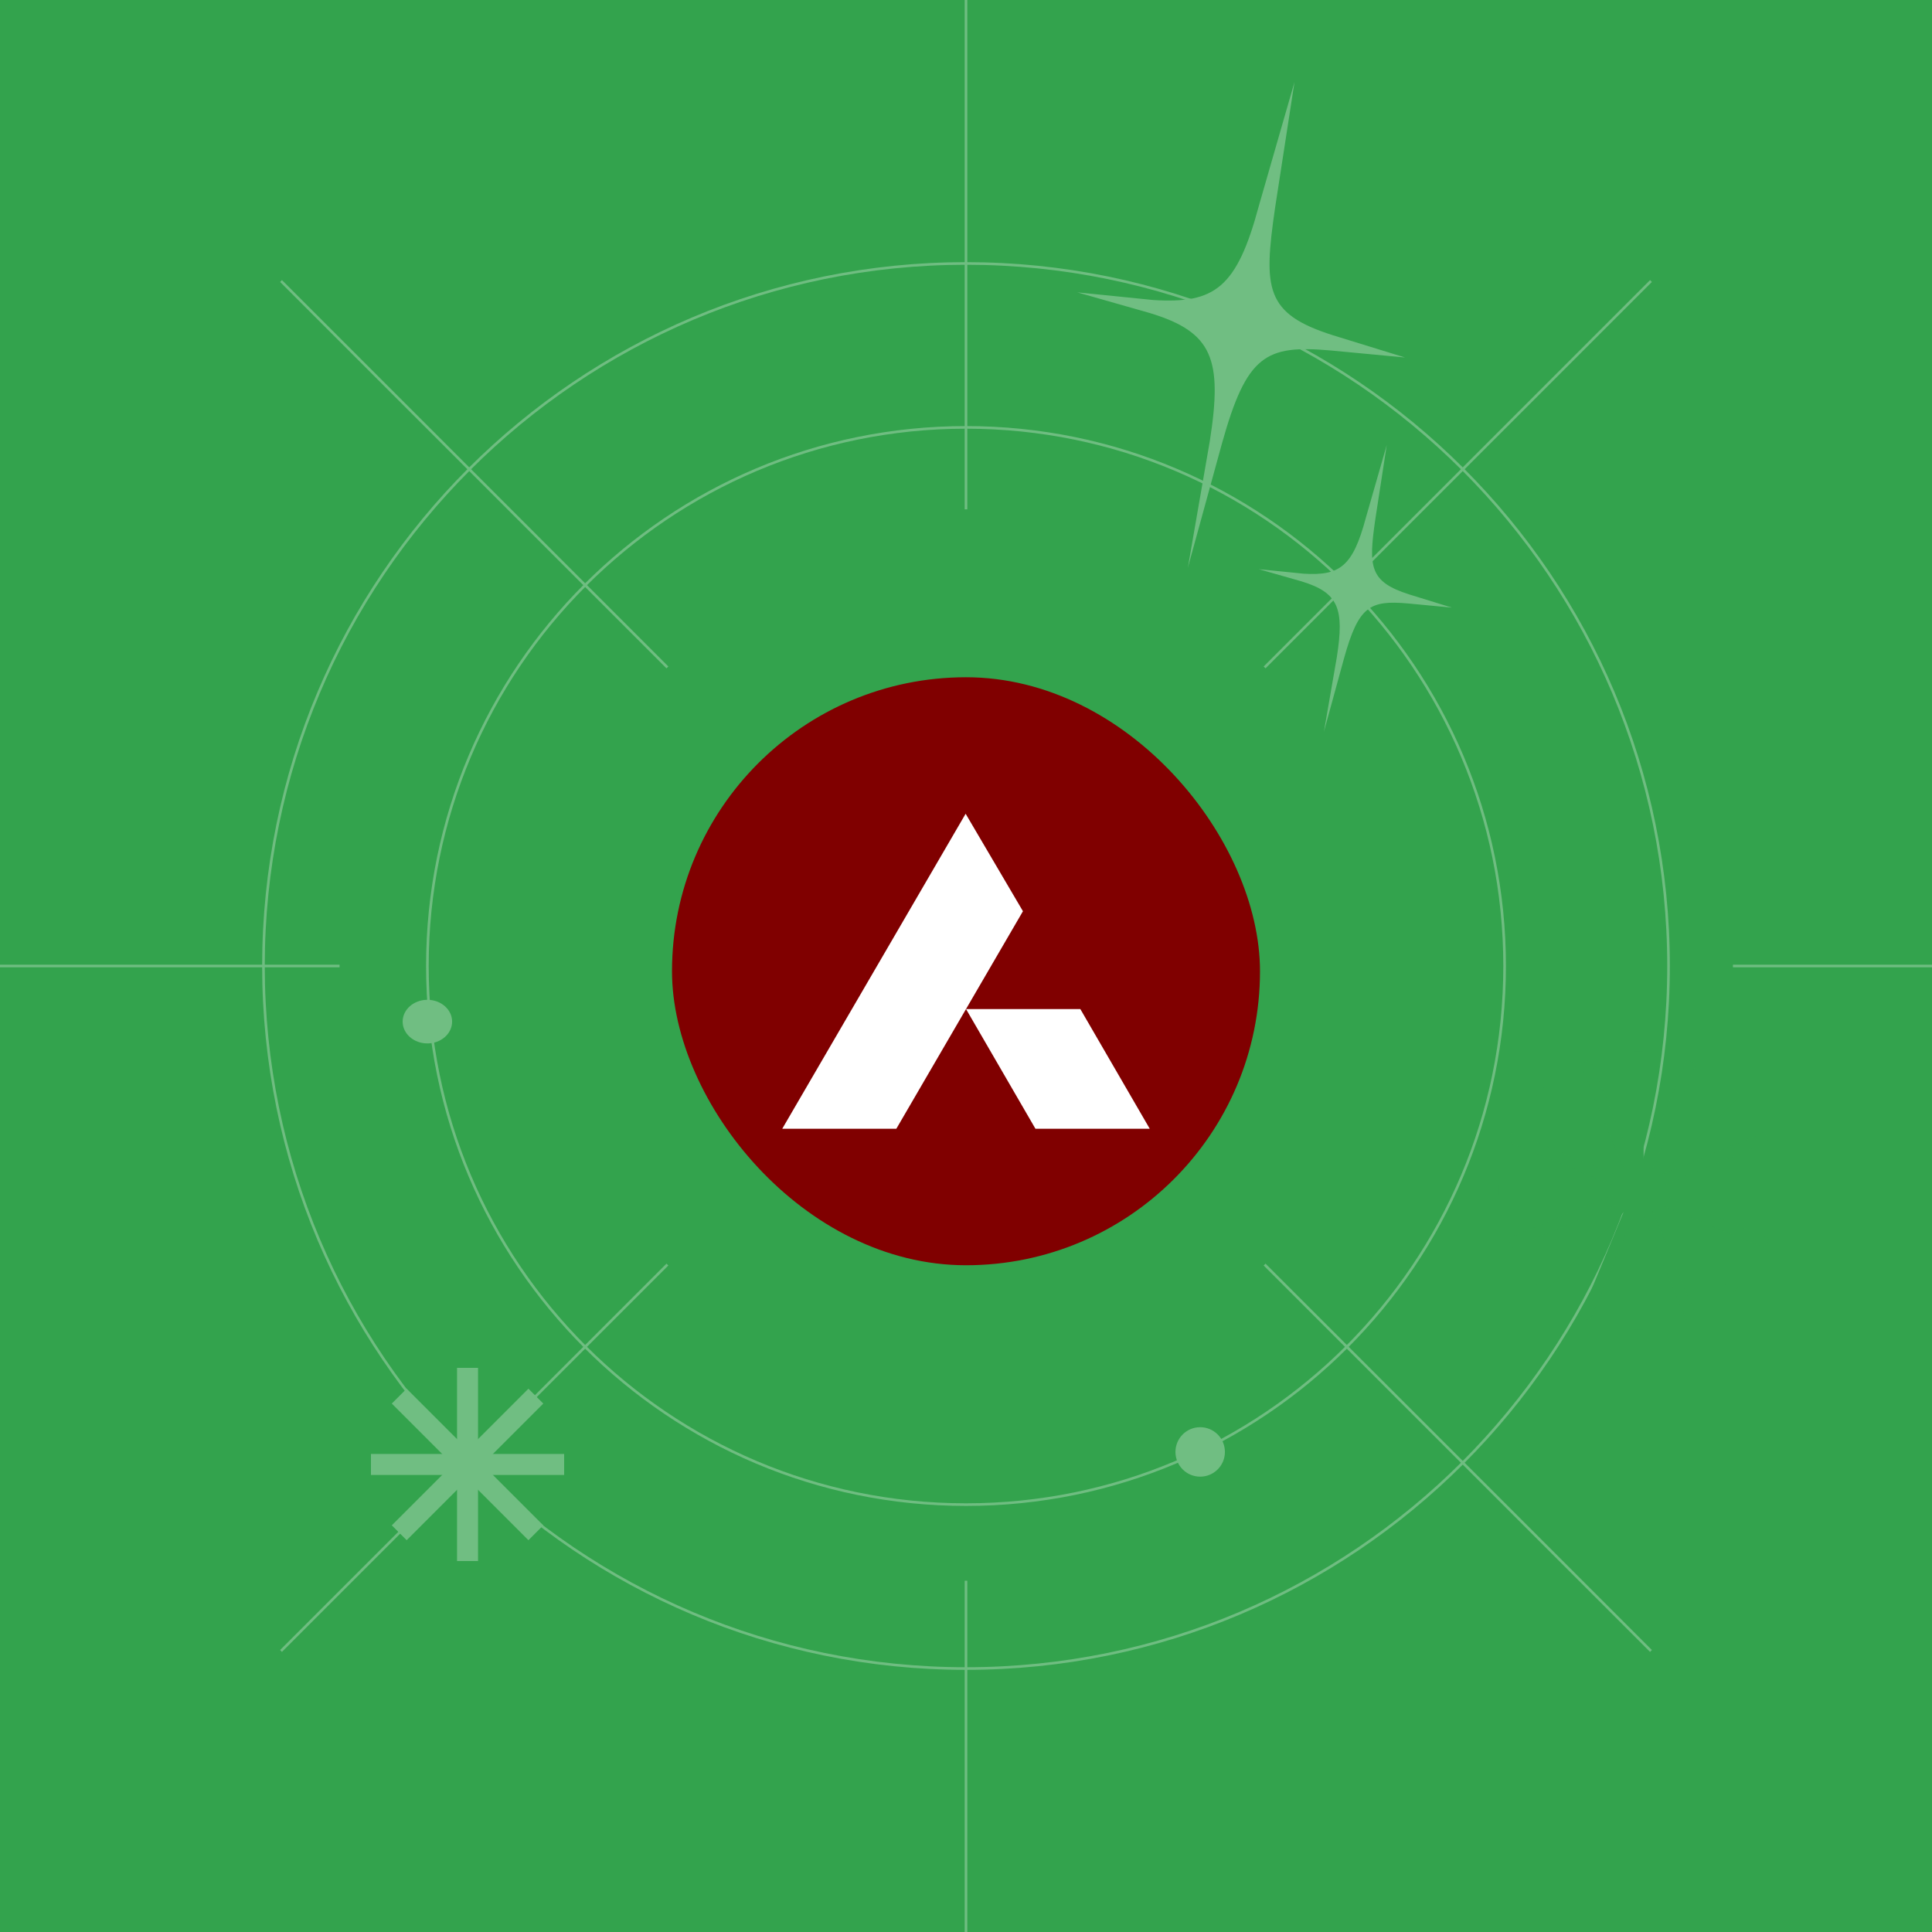 <svg width="368" height="368" viewBox="0 0 368 368" fill="none" xmlns="http://www.w3.org/2000/svg">
<rect width="368" height="368" fill="#D9D9D9"/>
<rect width="368" height="368" fill="#33A34D"/>
<g opacity="0.3">
<path d="M184 317.818C257.906 317.818 317.818 257.906 317.818 184C317.818 110.094 257.906 50.182 184 50.182C110.094 50.182 50.182 110.094 50.182 184C50.182 257.906 110.094 317.818 184 317.818Z" stroke="#FBFBFB" stroke-width="0.5" stroke-miterlimit="10"/>
<path d="M184 286.594C240.661 286.594 286.594 240.661 286.594 184C286.594 127.339 240.661 81.406 184 81.406C127.339 81.406 81.406 127.339 81.406 184C81.406 240.661 127.339 286.594 184 286.594Z" stroke="#FBFBFB" stroke-width="0.5" stroke-miterlimit="10"/>
<path d="M184 368V301.091" stroke="#FBFBFB" stroke-width="0.5" stroke-miterlimit="10"/>
<path d="M184 97.018V0" stroke="#FBFBFB" stroke-width="0.5" stroke-miterlimit="10"/>
<path d="M64.679 184H0" stroke="#FBFBFB" stroke-width="0.5" stroke-miterlimit="10"/>
<path d="M368 184H330.084" stroke="#FBFBFB" stroke-width="0.5" stroke-miterlimit="10"/>
<path d="M312.063 200.193V253.185" stroke="#33A34D" stroke-width="2" stroke-miterlimit="10"/>
<path d="M338.559 226.69H285.567" stroke="#33A34D" stroke-width="2" stroke-miterlimit="10"/>
<path d="M330.802 207.95L293.324 245.428" stroke="#33A34D" stroke-width="2" stroke-miterlimit="10"/>
<path d="M330.802 245.428L293.324 207.95" stroke="#33A34D" stroke-width="2" stroke-miterlimit="10"/>
<path d="M287.583 216.542L336.544 236.824" stroke="#33A34D" stroke-width="2" stroke-miterlimit="10"/>
<path d="M322.197 202.209L301.929 251.17" stroke="#33A34D" stroke-width="2" stroke-miterlimit="10"/>
<path d="M301.929 202.209L322.197 251.17" stroke="#33A34D" stroke-width="2" stroke-miterlimit="10"/>
<path d="M336.544 216.542L287.583 236.824" stroke="#33A34D" stroke-width="2" stroke-miterlimit="10"/>
<path d="M314.473 53.527L240.873 127.127" stroke="#FBFBFB" stroke-width="0.5" stroke-miterlimit="10"/>
<path d="M127.127 240.872L53.527 314.472" stroke="#FBFBFB" stroke-width="0.5" stroke-miterlimit="10"/>
<path d="M314.473 314.472L240.873 240.872" stroke="#FBFBFB" stroke-width="0.5" stroke-miterlimit="10"/>
<path d="M127.127 127.127L53.527 53.527" stroke="#FBFBFB" stroke-width="0.5" stroke-miterlimit="10"/>
<path d="M81.406 198.497C83.869 198.497 85.867 196.75 85.867 194.594C85.867 192.438 83.869 190.691 81.406 190.691C78.942 190.691 76.945 192.438 76.945 194.594C76.945 196.75 78.942 198.497 81.406 198.497Z" fill="white" stroke="white" stroke-width="0.5" stroke-miterlimit="10"/>
<path d="M228.606 281.018C231.07 281.018 233.067 279.021 233.067 276.558C233.067 274.094 231.07 272.097 228.606 272.097C226.143 272.097 224.146 274.094 224.146 276.558C224.146 279.021 226.143 281.018 228.606 281.018Z" fill="white" stroke="white" stroke-width="0.5" stroke-miterlimit="10"/>
<path d="M89.057 260.544V297.344" stroke="white" stroke-width="4" stroke-miterlimit="10"/>
<path d="M107.456 278.944H70.656" stroke="white" stroke-width="4" stroke-miterlimit="10"/>
<path d="M102.068 265.931L76.043 291.956" stroke="white" stroke-width="4" stroke-miterlimit="10"/>
<path d="M102.068 291.956L76.043 265.931" stroke="white" stroke-width="4" stroke-miterlimit="10"/>
<path d="M253.861 63.847C240.916 59.751 240.67 54.922 242.853 39.699L246.574 15.612L239.809 39.118C235.597 54.891 231.354 57.856 219.731 57.153L205.188 55.686L219.024 59.629C231.016 63.267 232.891 68.402 230.431 84.083L226.25 108.17L232.768 84.419C237.473 67.577 241.131 65.681 253.4 66.751L267.636 68.096L253.861 63.847Z" fill="white"/>
<path d="M268.44 113.228C260.812 110.81 260.667 107.958 261.954 98.972L264.146 84.752L260.16 98.629C257.678 107.94 255.177 109.691 248.328 109.276L239.758 108.41L247.911 110.737C254.978 112.885 256.083 115.917 254.634 125.174L252.169 139.394L256.011 125.373C258.783 115.429 260.939 114.311 268.169 114.942L276.558 115.736L268.44 113.228Z" fill="white"/>
</g>
<g clip-path="url(#clip0_2_784)">
<path d="M240 129H128V241H240V129Z" fill="#800000"/>
<mask id="mask0_2_784" style="mask-type:alpha" maskUnits="userSpaceOnUse" x="129" y="130" width="110" height="110">
<path d="M184 239.833C214.283 239.833 238.833 215.284 238.833 185C238.833 154.716 214.283 130.167 184 130.167C153.716 130.167 129.167 154.716 129.167 185C129.167 215.284 153.716 239.833 184 239.833Z" fill="#C4C4C4"/>
</mask>
<g mask="url(#mask0_2_784)">
<path d="M219 215H197.227L184.007 192.201H205.777L219 215Z" fill="white"/>
<path d="M183.93 155L194.847 173.567L170.731 215H149L183.93 155Z" fill="white"/>
</g>
</g>
<defs>
<clipPath id="clip0_2_784">
<rect x="128" y="129" width="112" height="112" rx="56" fill="white"/>
</clipPath>
</defs>
</svg>
